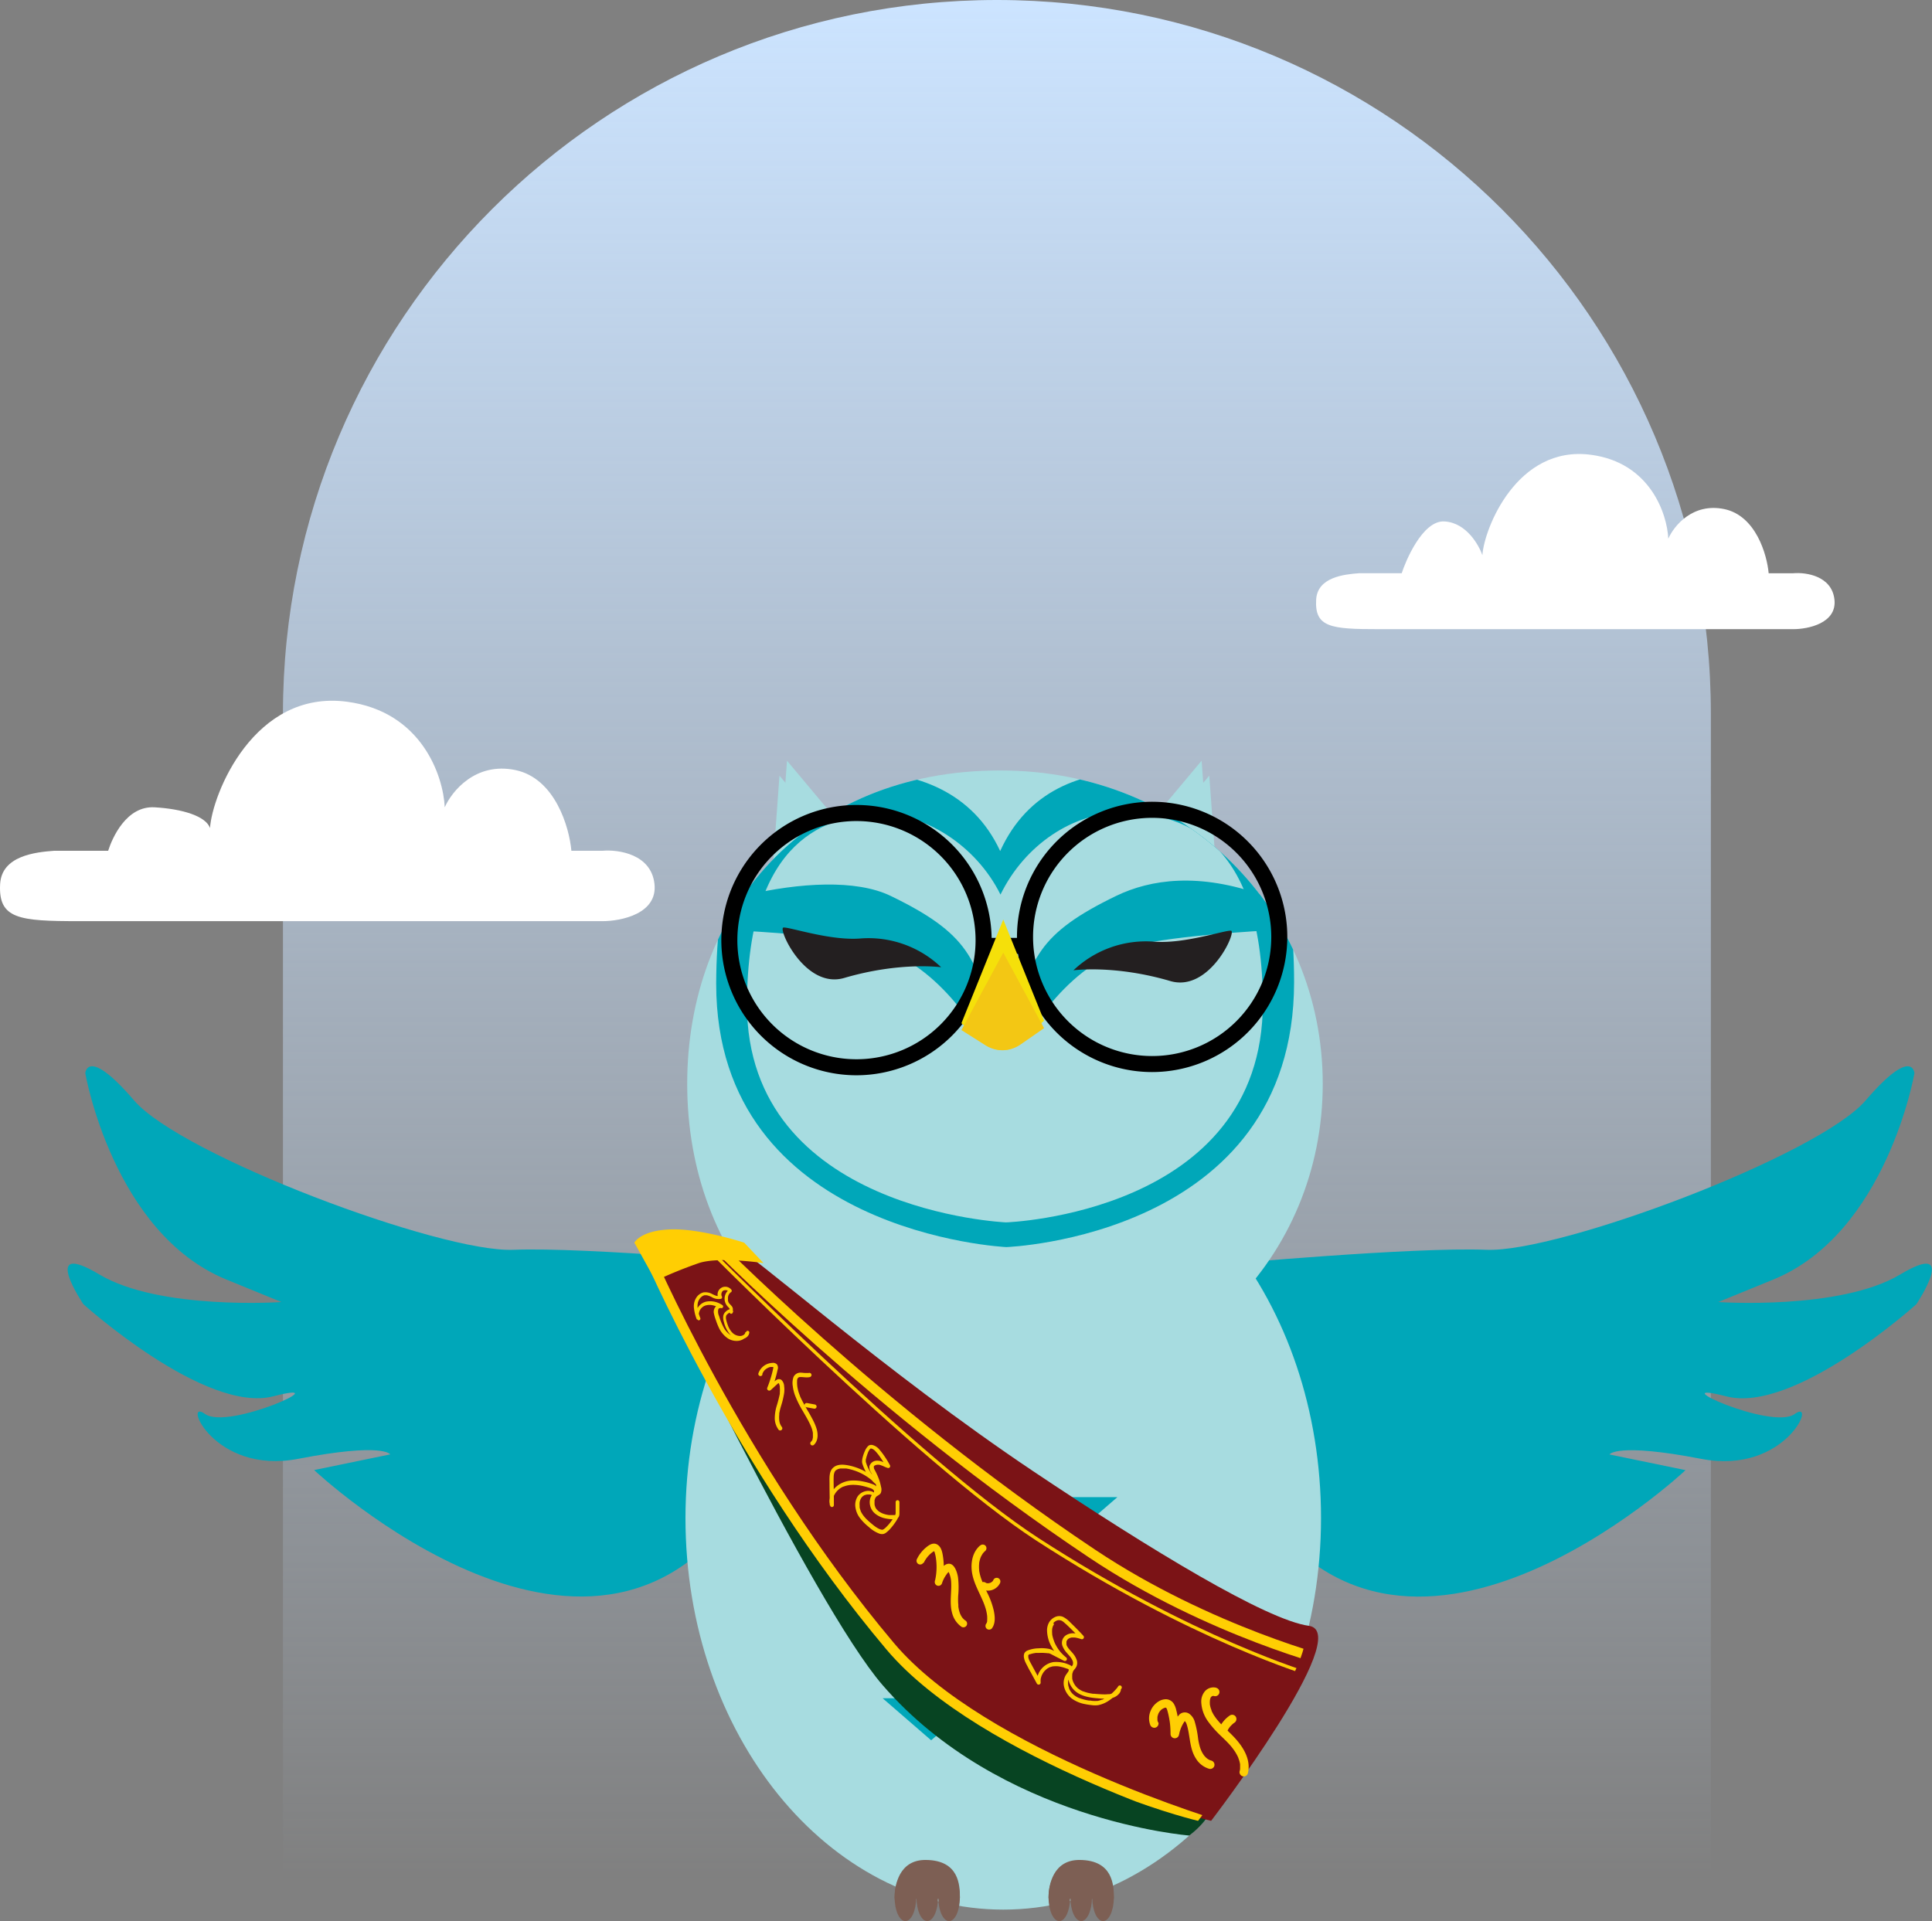 <svg xmlns="http://www.w3.org/2000/svg" id="Layer_1" data-name="Layer 1" viewBox="0 0 739.15 735.05"><rect x="0" y="0" width="739.15" height="735.05" fill="#808080" stroke="none"/><defs><clipPath id="clip-path" transform="translate(-5)"><path d="M511.06 414.71c0 66.24-52 119.93-123.43 119.93-74.78 0-119.72-53.69-119.72-119.93s44.93-119.92 119.72-119.92c71.47.01 123.43 53.7 123.43 119.92Z" class="cls-1"/></clipPath><clipPath id="clip-path-5" transform="translate(-5)"><path d="M250.86 477.12S314.72 612.5 365.6 648.53s102.75 48.16 102.75 48.16 55.27-72.15 37.39-74.62c-16.2-2.23-60.11-28.79-105.51-59.19-56.86-38.09-109.39-84.93-114-85.76-20.81-3.73-35.34 0-35.34 0Z" class="cls-1"/></clipPath><linearGradient id="linear-gradient" x1="386.4" x2="386.4" y1="722.11" y2="2.11" gradientTransform="matrix(1 0 0 -1 0 722.11)" gradientUnits="userSpaceOnUse"><stop offset="0" stop-color="#cce4ff"/><stop offset="1" stop-color="#cbe3ff" stop-opacity="0"/></linearGradient><style>.cls-1{fill:none}.cls-4{fill:#00a7b9}.cls-5{fill:#a7dce0}.cls-6{clip-path:url(#clip-path)}.cls-8{fill:#7d5f54}.cls-13{clip-path:url(#clip-path-5)}.cls-16{fill:#ffce03}</style></defs><path d="M659.55 273.15C659.55 122.29 537.25 0 386.4 0S113.25 122.29 113.25 273.15V720h546.3Z" style="fill-rule:evenodd;fill:url(#linear-gradient)" transform="translate(-5)"/><path d="M686.09 240.73h-158.6c-18.25 0-24.58-.63-23.95-11.33.5-8.56 10.7-9.65 16.36-10.07h16.37c1.26-4 7.8-20.32 16.36-19.82s13.25 9.33 14.51 12.9c.63-10.07 13.22-42.17 41.54-38.4 22.65 3 29.16 22.66 29.58 32.1 2.1-4.82 9.31-13.84 21.4-11.33s16.36 17.41 17 24.55h9.44c4.83-.42 14.73 1 15.73 10.07s-10.08 11.33-15.74 11.33ZM230.54 352.45H30.29c-23 0-31-.79-30.24-14.26.64-10.77 13.51-12.14 20.66-12.67h20.67c1.59-5 7-17.26 17.78-16.63s19.61 3.43 21.19 7.92c.8-12.67 16.69-53.06 52.45-48.31 28.61 3.8 36.82 28.51 37.35 40.39 2.65-6.07 11.76-17.42 27-14.26s20.66 21.91 21.45 30.89h11.92c6.09-.53 18.6 1.27 19.87 12.67s-12.7 14.26-19.85 14.26Z" style="fill:#fff"/><path d="M467.18 483.78s73.51-6.7 101.47-5.58 127.06-36.12 145.1-57.14 18.68-10.4 18.68-10.4-10.6 61.15-54 78.92-21.14 8.6-21.14 8.6S704 501.41 727 487.63s6.16 11.4 6.16 11.4-46.54 42-72.68 35.25 17.3 13.17 26.14 6.75-3.17 23.45-35.75 17.16-35.11-1.69-35.11-1.69l29.1 6s-109.5 103.13-166.53 8.28-11.17-87-11.17-87Zm-169.29 0s-73.51-6.7-101.48-5.58-127.06-36.12-145.1-57.14-18.68-10.4-18.68-10.4 10.61 61.15 54 78.92 21.13 8.6 21.13 8.6-46.68 3.23-69.76-10.55S31.89 499 31.89 499s46.54 42 72.68 35.25-17.3 13.2-26.14 6.75 3.17 23.45 35.74 17.16 35.12-1.69 35.12-1.69l-29.11 6s109.51 103.13 166.53 8.28 11.18-87 11.18-87Z" class="cls-4"/><path d="m462.94 335.37-3.22-44.32-28.54 34.07Z" class="cls-5"/><path d="m465.87 341.09-3.22-44.32-28.54 34.06Z" class="cls-5"/><path id="body" d="M510.4 580.87c0-82.73-53.27-149.79-120.41-149.79s-122.74 67.06-122.74 149.79 54.43 149.78 121.58 149.78S510.4 663.59 510.4 580.87Z" class="cls-5" transform="translate(-5)"/><path d="m297.88 335.37 3.21-44.32 28.54 34.07Z" class="cls-5"/><path d="m295 341.09 3.21-44.32 28.54 34.06Z" class="cls-5"/><path id="head" d="M511.06 414.71c0 66.24-52 119.93-123.43 119.93-74.78 0-119.72-53.69-119.72-119.93s44.93-119.92 119.72-119.92c71.47.01 123.43 53.7 123.43 119.92Z" class="cls-5" transform="translate(-5)"/><g class="cls-6"><path d="M385 477.16s-111-5.14-111-100.75c.24-78.67 35.7-79.15 56-81 20 0 42 7.18 52.65 30.22 10.62-23.38 31.43-30.44 51.57-30.44 23.89 0 60.88 1.91 60.88 80.62C495 473.25 385 477.16 385 477.16Z" class="cls-4"/></g><g class="cls-6"><path d="M384.91 467.71s-99.14-4.25-99.14-83.4c.22-65.14 31.88-71.64 50-73.15 17.83 0 37.49 12 47 31.12 9.48-19.36 28.06-31.3 46-31.3 21.33 0 54.37 7.68 54.37 72.84 0 80.65-98.29 83.89-98.29 83.89Z" class="cls-5"/></g><g class="cls-6"><path id="Eye_Shadow" d="M388 394.57c5.11-27.64 9.71-37.59 39-51.77 13.23-6.41 31.78-9 56.07-.29 6.79 2.43 7.86 13.2 7.86 13.2s-34.63 1.41-54.55 5.52c-27.54 5.68-43.69 36.22-43.69 36.22s-4.89-1.67-4.67-2.88Zm-8.23 0c-5.11-27.64-9.71-37.59-39-51.77-13.23-6.41-34.84-5.1-55.41-.29-7.11 1.66-6.22 13.38-6.22 13.38s32.34 1.24 52.26 5.34c27.54 5.68 43.69 36.22 43.69 36.22s4.89-1.67 4.66-2.88Z" class="cls-4" data-name="Eye Shadow"/></g><path d="M415.63 371.31a40.2 40.2 0 0 1 31-11c11.6.89 27.11-4.5 29.34-4.2s-8.24 23.66-23.23 19.26c-21.44-6.3-37.1-4.1-37.1-4.1Zm-50.56-1.22a40.22 40.22 0 0 0-31-11c-11.61.89-27.12-4.49-29.35-4.19S313 378.59 328 374.18c21.45-6.3 37.1-4.09 37.1-4.09Z" class="cls-6" style="fill:#231f20" transform="translate(-5)"/><path d="m337.68 572.83 18.56 16.07 18.56-16.07Zm52.69 0 18.57 16.07 18.56-16.07Zm-52.69 76.95 18.56 16.08 18.56-16.08Zm52.69 0 18.57 16.08 18.56-16.08Zm-74.13-38.47 18.56 16.07 18.57-16.07Zm96.38 0 18.56 16.07 18.56-16.07Zm-48.62 0 18.56 16.07 18.56-16.07Z" class="cls-4"/><path d="M367.24 726c0 4.55-5.67 0-12.49 0s-12.49 4.55-12.49 0 1.68-14.44 11.91-14.35c12.83.08 13.07 9.78 13.07 14.35Z" class="cls-8"/><ellipse cx="346.39" cy="725.97" class="cls-8" rx="4.13" ry="9.08"/><ellipse cx="354.75" cy="725.97" class="cls-8" rx="4.13" ry="9.08"/><ellipse cx="363.11" cy="725.97" class="cls-8" rx="4.13" ry="9.08"/><path d="M426.14 726c0 4.55-5.68 0-12.5 0s-12.49 4.55-12.49 0 1.68-14.44 11.91-14.35c12.79.08 13.08 9.78 13.08 14.35Z" class="cls-8"/><ellipse cx="405.28" cy="725.97" class="cls-8" rx="4.13" ry="9.08"/><ellipse cx="413.64" cy="725.97" class="cls-8" rx="4.13" ry="9.08"/><ellipse cx="422.01" cy="725.97" class="cls-8" rx="4.13" ry="9.08"/><path d="M327.68 411.42a51.71 51.71 0 1 1 51.71-51.7 51.76 51.76 0 0 1-51.71 51.7Zm0-97.27a45.57 45.57 0 1 0 45.56 45.57 45.62 45.62 0 0 0-45.56-45.57Zm113.12 96.04a51.71 51.71 0 1 1 51.7-51.7 51.76 51.76 0 0 1-51.7 51.7Zm0-97.27a45.57 45.57 0 1 0 45.57 45.57 45.62 45.62 0 0 0-45.57-45.57Z"/><path d="M376.32 358.85h15.84V365h-15.84Z"/><path d="m372.8 391.49 9.27 7.86a9.65 9.65 0 0 0 13.3-.37l9.07-8.45-15.61-38.71-16 39.67Z" style="fill:#f5e00a" transform="translate(-5)"/><path d="m372.8 394.11 9.27 5.87a12.14 12.14 0 0 0 13.3-.28l9.07-6.31-15.61-28.9-16 29.62Z" style="fill:#f3c714" transform="translate(-5)"/><path d="M252.18 479.87s63.53 133.72 90.49 164.89C387.58 696.68 460 702.31 460 702.31s12.45-9 10.87-19.39-218.69-203.05-218.69-203.05Z" style="fill:#074422" transform="translate(-5)"/><path id="SVGID" d="M250.86 477.12S314.72 612.5 365.6 648.53s102.75 48.16 102.75 48.16 55.27-72.15 37.39-74.62c-16.2-2.23-60.11-28.79-105.51-59.19-56.86-38.09-109.39-84.93-114-85.76-20.81-3.73-35.34 0-35.34 0Z" style="fill:#7b1316" transform="translate(-5)"/><path d="M276.19 473.66S339.8 539 422.88 594.48c44.83 29.95 93.22 42 93.22 42M252.18 478s34.82 82.39 93.4 151.9c35.47 42.1 127.94 69.3 127.94 69.3" class="cls-13" style="stroke-width:3.78px;stroke:#ffce03;stroke-miterlimit:10;fill:none" transform="translate(-5)"/><path d="M271.14 472.94s85.12 86.41 130.7 116c59.35 38.48 104.82 51.82 104.82 51.82" class="cls-13" style="stroke-width:1.26px;stroke:#ffce03;stroke-miterlimit:10;fill:none" transform="translate(-5)"/><path d="M242.7 475.46s2.31-4.68 13.87-5.07 28.13 5.07 28.13 5.07l7.4 7.81s-17-2.53-24.7 0a165.64 165.64 0 0 0-16.61 6.78l-8.09-14.59Zm37.79 26.46a1 1 0 0 0-1.27-1 3.56 3.56 0 0 0-1.52.89 2.86 2.86 0 0 0-1 1.77 5.54 5.54 0 0 0 .26 2.28 12.15 12.15 0 0 0 2 4.29 5.79 5.79 0 0 0 3.85 2.24c1.57.19 3.59-.65 3.84-2.39a.633.633 0 0 0-1.22-.34v.12s0-.08 0 0-.07.13-.1.19a2 2 0 0 1-.25.39c-.06.09.05-.06 0 0l-.06.07-.15.16a3.61 3.61 0 0 1-.35.33l-.1.08-.16.1-.43.25h-.16c.06 0 0 0 0 0h-.12a3.88 3.88 0 0 1-.45.14l-.43.1h-1.18a5.22 5.22 0 0 1-1.83-.67 8 8 0 0 1-2.79-3 22.61 22.61 0 0 1-1.76-4.36 4 4 0 0 1-.31-2.55.54.54 0 0 1 .07-.13l.06-.08a.1.1 0 0 0 0-.05l.18-.17.13-.08a.39.39 0 0 1 .11-.06c-.06 0 0 0 0 0h.12c.1-.05 0 0 0 0h.17c-.08 0 0 0 0 0 .18.05-.09-.06.07 0a.632.632 0 0 0 .64-1.09 8.16 8.16 0 0 0-6.28-1.3 5.16 5.16 0 0 0-3.72 3.81 4 4 0 0 0 .45 3 .61.61 0 0 0 .78.26.62.62 0 0 0 .37-.74 17 17 0 0 1-1.05-3.9 6.3 6.3 0 0 1 .06-1.84 4 4 0 0 1 .5-1.34 5.77 5.77 0 0 1 .39-.58 4.85 4.85 0 0 1 .56-.55 2.94 2.94 0 0 1 1.11-.58h.59a2.1 2.1 0 0 1 .69.1 7.61 7.61 0 0 1 1.38.54 5.12 5.12 0 0 0 3.62.74.64.64 0 0 0 .43-.79.35.35 0 0 0-.06-.14 1.72 1.72 0 0 1-.14-1.18 1.48 1.48 0 0 1 .28-.64s.12-.15 0-.07l.12-.14.14-.12c0-.05.06-.05 0 0l.08-.05.16-.09h.08l.36-.1h.55a1.66 1.66 0 0 1 1.15.67c0-.33.09-.66.13-1a4.36 4.36 0 0 0-.75 6.49l.39.42a3.81 3.81 0 0 1 .3.35 1.76 1.76 0 0 1 .14.23v.13a.29.29 0 0 0 0 .09c0-.11 0 0 0 0a1.21 1.21 0 0 1-.05.18.63.63 0 1 0 1.21.34 2 2 0 0 0-.56-2c-.2-.24-.42-.47-.64-.7l-.15-.17-.05-.06s.06.08 0 0a3.87 3.87 0 0 1-.21-.34l-.08-.16c-.05-.11 0 0 0 0v-.09a2.4 2.4 0 0 1-.12-.38v-.26a3.25 3.25 0 0 1 0-.44 2.48 2.48 0 0 1 0-.38v-.29a3.58 3.58 0 0 1 .16-.56v-.08c0-.1-.07.13 0 0s.13-.26.2-.39a2.14 2.14 0 0 1 .13-.19s.12-.16.05-.08a3.48 3.48 0 0 1 .47-.47c.08-.07-.07.05 0 0l.12-.08a.64.64 0 0 0 .13-1 2.94 2.94 0 0 0-4.84 3.31c.13-.3.25-.61.38-.92l-.19.05h-.09a2.41 2.41 0 0 1-.38 0h-.27l-.43-.11a6.67 6.67 0 0 1-.66-.25l-.75-.35a5.26 5.26 0 0 0-3.44-.66 4.65 4.65 0 0 0-2.7 2 6 6 0 0 0-.94 3.58 16.29 16.29 0 0 0 1.12 4.75l1.15-.49-.15-.26a.54.54 0 0 0-.05-.11c.05.1 0 0 0 0a3.56 3.56 0 0 1-.15-.56c0-.12 0 0 0 0v-.15a2.26 2.26 0 0 1 0-.52v-.21a4.39 4.39 0 0 1 .13-.52 1.55 1.55 0 0 1 .08-.23s.07-.17 0-.09 0-.1.05-.12a3.72 3.72 0 0 1 .27-.48c0-.08.1-.15.15-.23a.86.86 0 0 0 .07-.1c-.06.09 0-.05.06-.06a3.59 3.59 0 0 1 .38-.4l.23-.2s.09-.07 0 0l.14-.11a3.78 3.78 0 0 1 1-.49 5.37 5.37 0 0 1 2.61-.1 8.42 8.42 0 0 1 2.92 1.21l.63-1.08a1.94 1.94 0 0 0-2.29.43 2.87 2.87 0 0 0-.67 2.62 16.24 16.24 0 0 0 .8 2.69 23.46 23.46 0 0 0 1 2.56 10.26 10.26 0 0 0 3.15 4 6.16 6.16 0 0 0 4.52 1.18 4.81 4.81 0 0 0 3.77-3l-1.22-.33a1.31 1.31 0 0 1-.09.38v.09l-.1.16a2.11 2.11 0 0 1-.48.46 2.52 2.52 0 0 1-1.45.41 4.34 4.34 0 0 1-2.94-1.35 8.38 8.38 0 0 1-1.8-3.23 13.79 13.79 0 0 1-.52-1.85 3 3 0 0 1-.05-.79 1.6 1.6 0 0 1 .17-.69l.12-.18c-.09.14 0 0 .06-.06a3.7 3.7 0 0 1 .28-.28l.13-.11.09-.07c-.06 0 0 0 0 0l.33-.22.14-.08s.23-.1.07 0h.21c.07 0 .05 0 0 0h.1c0 .05-.23-.07-.27-.11l-.06-.08v-.13.09a.64.64 0 0 0 .63.64.64.64 0 0 0 .64-.63Zm11.15 23.84.06-.19s.07-.14 0 0a4.64 4.64 0 0 1 .49-.87s.15-.19 0-.05l.09-.1a2.62 2.62 0 0 1 .22-.25 5.23 5.23 0 0 1 .49-.45c.16-.15-.14.09 0 0l.11-.08.28-.18c.2-.12.41-.22.62-.33s-.18.07 0 0l.12-.05.32-.11.32-.08h1c.13 0-.18 0 0 0h.13s-.16-.11-.05 0v-.07.28c0-.17 0 0 0 0a1.42 1.42 0 0 0 0 .2l-.1.48c-.25 1.15-.55 2.3-.9 3.43s-.82 2.49-1.32 3.71a.81.81 0 0 0 .37.92.85.85 0 0 0 1-.12l1.92-1.76c.16-.14.32-.28.47-.43l.23-.2.08-.08c.06-.05-.07 0 0 0l.23-.14c.07 0 0 0 0 0h.13s-.13 0 0 0 .07 0 0 0 .07 0 0 0c.1.06 0 0 0 0a.41.41 0 0 1 .05.09c0 .05.1.23.05.08q.11.29.18.57a5.78 5.78 0 0 1 .12.57s0 .28 0 .16v.33a10.12 10.12 0 0 1 0 1.74.69.69 0 0 0 0 .13v.37a47.69 47.69 0 0 1-1.22 4.7 16.81 16.81 0 0 0-.71 4.28 7.37 7.37 0 0 0 1.32 4.58.82.82 0 1 0 1.41-.82 6 6 0 0 1-.56-.91l-.06-.12s-.06-.12 0 0a1.37 1.37 0 0 0-.07-.16c-.06-.18-.12-.36-.17-.53s-.08-.32-.11-.48 0-.19-.05-.28 0-.13 0 0v-.1a9.85 9.85 0 0 1 0-2.17 1.15 1.15 0 0 1 0-.26c0-.1 0 0 0 0v-.15c0-.19.07-.39.1-.58.14-.73.33-1.45.54-2.16a33.1 33.1 0 0 0 1.23-5.09 9.65 9.65 0 0 0 0-2.63 3.58 3.58 0 0 0-1-2.38 1.58 1.58 0 0 0-1.57-.22 4.74 4.74 0 0 0-1.32.94l-2.29 2.1 1.37.79a43.94 43.94 0 0 0 2.3-7.53 2.22 2.22 0 0 0-.26-2.08 2.13 2.13 0 0 0-1.8-.54 5.83 5.83 0 0 0-3 1 6 6 0 0 0-2.28 3 .81.81 0 0 0 1.56.44Zm17.73-.44h-.19s-.25 0 0 0h-1.2c-.52 0-1-.11-1.54-.11a2.9 2.9 0 0 0-2.85 1.64 6.89 6.89 0 0 0-.28 3.52 15.49 15.49 0 0 0 .79 3.36 36.81 36.81 0 0 0 3 6.09c.58 1 1.16 2 1.72 3 .28.51.54 1 .8 1.53.12.25.23.49.35.73l.15.33.08.2.06.13c0-.08 0-.08 0 0a11.08 11.08 0 0 1 .57 1.68c.07.29.12.58.17.87s0-.12 0 0v.23a3.83 3.83 0 0 1 0 .47 8.06 8.06 0 0 1 0 .85c0-.18 0-.06 0 0v.25a3.31 3.31 0 0 1-.12.42v.24c0 .04 0-.11 0 0a3.72 3.72 0 0 1-.21.39l-.06.1s-.2.25-.06.09a3.26 3.26 0 0 1-.31.33.83.83 0 0 0 0 1.16.84.84 0 0 0 1.16 0c1.67-1.6 1.62-4.13 1-6.19a19.59 19.59 0 0 0-1.3-3.14c-.51-1-1.07-2-1.63-3a64.09 64.09 0 0 1-3.24-5.92l-.14-.33c.08.18 0 0 0-.06a1.67 1.67 0 0 0-.08-.2l-.3-.79a13.92 13.92 0 0 1-.45-1.56c-.06-.25-.12-.5-.16-.76l-.06-.34v-.06a10.4 10.4 0 0 1-.09-1.93v-.5l.06-.24c0-.05 0-.11.05-.17s0-.09 0 0l.06-.13.11-.17c.08-.16-.08 0 0-.06a.93.93 0 0 0 .14-.14c.07-.06.07 0 0 0l.1-.06a1.29 1.29 0 0 1 .16-.09c.14-.08-.15 0 0 0a1.18 1.18 0 0 1 .4-.1c-.1 0-.12 0 0 0h.25c1.21 0 2.4.31 3.6 0a.83.83 0 0 0 .57-1 .85.85 0 0 0-1-.58Z" class="cls-16"/><path d="m308.38 538.41 3 .56a.92.92 0 0 0 .63-.08.88.88 0 0 0 .38-.49.83.83 0 0 0-.57-1l-3-.56a.82.82 0 0 0-1 .57.82.82 0 0 0 .56 1ZM342.65 579c0 .15.05-.23 0 0v.13c0 .12-.07.23-.11.35v.09c-.05.13.08-.16 0 0l-.08.17c-.07.15-.15.3-.23.45A15.34 15.34 0 0 1 341 582c-.11.16-.23.31-.35.47l-.09.13c.11-.15 0 0 0 0l-.2.25c-.25.31-.51.62-.79.91s-.51.53-.78.78l-.36.31c-.06 0-.11.13 0 0a.31.31 0 0 1-.09.07l-.18.13-.33.19h-.08c-.11.06.18-.06.06 0l-.16.06h-.07c-.09 0-.08-.05.1 0h-.12.05-.23a3.69 3.69 0 0 1-.45-.11 4.17 4.17 0 0 1-.69-.26 8 8 0 0 1-.81-.45 12.61 12.61 0 0 1-1.38-1c-1.85-1.5-3.73-3.09-4.73-5.24l-.09-.2c.06.12 0-.1 0-.1a2.42 2.42 0 0 1-.12-.35 6.28 6.28 0 0 1-.23-.85 1.7 1.7 0 0 1 0-.22v-.46a5.67 5.67 0 0 1 0-1.09v-.05c0-.13 0-.26.07-.39a4.84 4.84 0 0 1 .25-.82c-.05.13.05-.08.05-.09l.08-.16.2-.34.11-.16c.1-.15-.07.06 0 0l.26-.28.22-.2s.18-.15 0 0l.15-.11a6.27 6.27 0 0 1 .62-.36h.16l.35-.11a1.37 1.37 0 0 1 .29-.07h.27a4.7 4.7 0 0 1 .65 0h.17c-.16 0-.06 0 0 0l.39.09.27.09c-.17-.06 0 0 0 0l.16.08.24.15c.16.1-.11-.1 0 0l.18.16c.61.52 1.43-.08 1.77-.63a2.3 2.3 0 0 0 .31-1.45 3.26 3.26 0 0 0-2.32-2.47 21 21 0 0 0-3.57-1 17.12 17.12 0 0 0-3.91-.38 9.76 9.76 0 0 0-6.52 2.5 7.44 7.44 0 0 0-2.46 5.55 6 6 0 0 0 .29 1.57.71.71 0 0 0 .79.52.73.73 0 0 0 .63-.71q0-3.66-.08-7.32c0-1.13-.06-2.27 0-3.4 0-.27 0-.54.06-.8v-.12a2.59 2.59 0 0 1 .09-.4c0-.1.06-.21.09-.31l.06-.17c.05-.12-.08.14 0-.06l.15-.29a1.3 1.3 0 0 0 .1-.15c.13-.18-.07.08.06-.07l.22-.24.09-.08s.16-.13.08-.07.08 0 .07 0l.11-.07.3-.16.14-.07c-.13 0 0 0 0 0l.31-.1a3.38 3.38 0 0 1 .63-.14c.21 0-.09 0 0 0h1.95s.18 0 0 0h.33a19.88 19.88 0 0 1 2.93.72c.47.15.94.32 1.4.51.22.09.31.12.56.24l.73.34a20 20 0 0 1 5.35 3.83l1-1a15.52 15.52 0 0 1-3.54-4.66c-.22-.45-.39-.82-.54-1.22s-.3-.86-.44-1.29v.09-.77c0-.1 0 .19 0 0s0-.29.07-.44a14 14 0 0 1 .57-1.91c0-.09.07-.17.1-.25a1 1 0 0 0 0-.1c.07-.16-.05.11 0 0s.15-.33.22-.49a6.61 6.61 0 0 1 .44-.77l.12-.17c.11-.16-.1.11 0 0a1.42 1.42 0 0 1 .24-.25.1.1 0 0 1 .05 0c.09-.09-.16.09-.05 0l.1-.06h.07c.02 0-.18.05-.1 0h-.09.29a2.85 2.85 0 0 1 .5.14s-.11 0 0 0l.19.1a4 4 0 0 1 1 .83 19.71 19.71 0 0 1 2.12 2.75 36.16 36.16 0 0 1 1.94 3.22l.82-1.06a23.25 23.25 0 0 1-2.18-.89 5 5 0 0 0-2.11-.44 3 3 0 0 0-2.94 2.16 3.89 3.89 0 0 0 .71 2.5 19.23 19.23 0 0 1 1 2.11 19.61 19.61 0 0 1 .75 2.28c.1.39.19.79.27 1.19 0 .19.07.38.1.58v.1c0 .03 0-.09 0 0v.3a2.26 2.26 0 0 1 0 .26v.09c0 .04 0 0 0 0a.26.26 0 0 1-.05.09c-.05.1.06-.06 0 0l-.1.1h-.06l-.2.13c-.15.09-.3.17-.44.27a3.94 3.94 0 0 0-1.27 1.36 5.22 5.22 0 0 0-.44 3.58 5.57 5.57 0 0 0 1.93 3.16 8.82 8.82 0 0 0 4.09 1.86 14.84 14.84 0 0 0 2.21.28 3.67 3.67 0 0 0 2.15-.29c.84-.52.86-1.46.85-2.34v-3.93a.73.73 0 0 0-.72-.72.74.74 0 0 0-.73.72v4.69s0 .11 0 0a1.66 1.66 0 0 1-.06.21c0-.13-.07.13 0 .07s.09-.06 0 0h-.08c-.16.1.06 0 0 0h-.19c-.08 0 0 0 0 0h-.14a3.84 3.84 0 0 1-.48 0h-1.57a10.65 10.65 0 0 1-2.15-.5l-.43-.16c.11 0-.1 0-.12-.06l-.23-.1c-.28-.15-.56-.31-.82-.48a4.1 4.1 0 0 1-.65-.53c-.1-.1-.21-.21-.3-.32l-.14-.15s-.07-.09 0 0a4.35 4.35 0 0 1-.48-.84c-.06-.12 0 0 0 0v-.08c-.05-.13-.1-.26-.14-.39l-.09-.37v-.27a5.16 5.16 0 0 1 0-.79v-.37c0 .13 0 0 0 0v-.23c0-.08.06-.23.1-.35l.06-.16a.41.41 0 0 1 0-.08c0 .09 0 .07 0 0a2 2 0 0 1 .17-.32.67.67 0 0 1 .09-.14s.16-.21 0-.08c.07-.09.15-.17.22-.25l.14-.14c.05 0 .17-.13.06 0 .55-.42 1.23-.65 1.56-1.31a3.57 3.57 0 0 0 .08-2.33c-.15-.74-.33-1.48-.55-2.2a25 25 0 0 0-1.86-4.24 2.42 2.42 0 0 1-.34-.87v-.3c0-.04 0 .15 0 0v-.16s0-.11 0 0v-.06l.09-.14c.06-.11-.07.07 0 0l.13-.13c.05 0 .17-.12.05 0l.32-.19h.07l.19-.07.38-.09s.14 0 0 0h.3a2.42 2.42 0 0 1 .38 0h-.05.16l.27.06a13.34 13.34 0 0 1 1.93.76 9.49 9.49 0 0 0 1.12.42.73.73 0 0 0 .82-1.06 35.36 35.36 0 0 0-1.85-3.08 28.38 28.38 0 0 0-2.14-2.86 5.14 5.14 0 0 0-2.59-1.76 2.05 2.05 0 0 0-1.32.06 1.92 1.92 0 0 0-.62.48 6 6 0 0 0-1.06 1.7 14.31 14.31 0 0 0-.79 2.19 7.61 7.61 0 0 0-.3 1.9 2.88 2.88 0 0 0 .17.92 17.18 17.18 0 0 0 4.78 7.46.76.76 0 0 0 1 0 .74.74 0 0 0 0-1 21.81 21.81 0 0 0-11.09-5.93c-1.83-.36-4.05-.56-5.63.63-1.93 1.45-1.7 4-1.68 6.14 0 2.84.07 5.68.1 8.52l1.42-.19a4.61 4.61 0 0 1-.15-.53 2.21 2.21 0 0 1-.05-.25s0-.16 0-.06v-.1a5.46 5.46 0 0 1 0-1.07c0-.2 0 .1 0 0v-.38c0-.08.09-.37.15-.55l.18-.48c0-.11-.05.09 0 0a.61.61 0 0 0 .05-.12 8.54 8.54 0 0 1 .74-1.23l.08-.1c.07-.09-.07.07 0 0l.16-.2a9.17 9.17 0 0 1 .82-.83l.2-.17.11-.08a7.76 7.76 0 0 1 1.45-.85s.12-.06 0 0h.12l.37-.14a10.32 10.32 0 0 1 1.35-.36 9.82 9.82 0 0 1 1.27-.15 10.9 10.9 0 0 1 1.4 0 15.61 15.61 0 0 1 2.71.36c.91.2 1.82.45 2.72.74.21.07.42.14.63.23s-.15-.07.05 0l.16.07.28.15.28.19.15.14.1.1c.08.1 0 0 0 0l.13.22c-.07-.13 0-.07 0 0a.75.75 0 0 1 .05.16s0 .07 0 .11c0-.17 0 0 0 0v.25c0 .08 0-.17 0 0a.93.93 0 0 1 0 .13v.1c0 .08.07-.12 0 0s0 .06 0 .09.1-.08 0 0l-.07.07c-.09.11.11 0 0 0l-.09.05c.09-.05.06 0 0 0l.7.19c-2-1.89-5.29-1.09-6.76 1a6 6 0 0 0-.9 4.21 8.85 8.85 0 0 0 1.77 4.18 19.93 19.93 0 0 0 3.3 3.32 12.48 12.48 0 0 0 4 2.55 3.07 3.07 0 0 0 1.64.17 3 3 0 0 0 1-.49 11 11 0 0 0 2-1.94 22.61 22.61 0 0 0 1.9-2.56 9.26 9.26 0 0 0 1.1-2.23 3.09 3.09 0 0 0 .09-.53.72.72 0 0 0-.72-.72.78.78 0 0 0-.73.75Zm10.75 19a10.64 10.64 0 0 1 2.07-3 11.12 11.12 0 0 1 1.25-1.09c.15-.11.29-.21.45-.31l.2-.11s-.13 0 0 0 .2 0 0 0-.21-.09-.05 0c-.2-.1-.06 0 .05.07s-.05-.13.06.08a3.37 3.37 0 0 0 .19.32s.09.21 0 .06 0 .1 0 .12a11.69 11.69 0 0 1 .43 1.93 23.3 23.3 0 0 1 .25 4.22 22.73 22.73 0 0 1-.65 4.79 1.42 1.42 0 0 0 2.73.75 11.27 11.27 0 0 1 1.21-2.63c.14-.22.28-.44.43-.65l.22-.31c.07-.1-.2.24.11-.15.15-.18.3-.36.46-.53l.24-.26c.11-.1.14-.12.07-.07l.08-.05a.64.64 0 0 1-.52-.09c.14.09.12.11 0 0a2.39 2.39 0 0 1 .21.34 5.24 5.24 0 0 1 .52 1.24 9.91 9.91 0 0 1 .49 2.84c.21 4-.73 7.91.4 11.8a9.11 9.11 0 0 0 3.57 5.14 1.414 1.414 0 1 0 1.43-2.44l-.32-.22c.21.16 0 0-.06-.06s-.33-.31-.49-.48l-.17-.19s-.26-.35-.09-.1c-.14-.21-.28-.41-.4-.63a5.86 5.86 0 0 1-.3-.55c0-.07-.07-.15-.11-.23-.17-.37.09.26-.05-.13a13.32 13.32 0 0 1-.42-1.36c-.11-.43-.18-.87-.25-1.3v-.42c0-.27 0-.54-.05-.81a26.94 26.94 0 0 1 0-3 33.13 33.13 0 0 0-.07-7c-.31-2-1.52-6.07-4.34-5.06-1.28.46-2.21 1.88-2.91 3a14.75 14.75 0 0 0-1.66 3.58c.91.24 1.81.5 2.72.75a26.56 26.56 0 0 0 .37-10.69c-.25-1.49-.65-3.2-2-4.07-1.69-1.08-3.37.15-4.65 1.25a13.28 13.28 0 0 0-3.22 4.19 1.44 1.44 0 0 0 .5 1.93 1.42 1.42 0 0 0 1.94-.5Zm21.53-6.63c-3.13 2.72-3.72 7.26-2.91 11.12.92 4.4 3.53 8.22 4.89 12.4a16.05 16.05 0 0 1 .76 3.44 15.27 15.27 0 0 1 0 1.79c0 .44.07-.22 0 .2 0 .14-.06.28-.1.42a1.22 1.22 0 0 1-.09.27c.13-.29-.24.35-.05.11a1.46 1.46 0 0 0 0 2 1.44 1.44 0 0 0 2 0c1.49-1.94 1.24-4.57.78-6.84a30 30 0 0 0-2.38-6.61 54 54 0 0 1-2.51-5.84c-.17-.53-.33-1.06-.46-1.61-.06-.27-.12-.54-.17-.81a2 2 0 0 1-.06-.34s-.07-.46 0-.19a12.83 12.83 0 0 1 0-2.77v-.1c0-.26.05-.32.08-.48a10.37 10.37 0 0 1 .4-1.45c0-.09.07-.17.1-.26.12-.3-.06.1.07-.16a11.52 11.52 0 0 1 .74-1.28c.24-.35-.17.18.11-.14l.27-.3a7.94 7.94 0 0 1 .59-.57 1.43 1.43 0 0 0 0-2 1.46 1.46 0 0 0-2 0Z" class="cls-16"/><path d="M375.5 608a5.18 5.18 0 0 0 7.05-2.18 1.53 1.53 0 0 0 .14-1.09 1.44 1.44 0 0 0-.65-.84 1.42 1.42 0 0 0-1.93.5 2 2 0 0 1-.17.32c0 .06-.12.27-.19.3s.24-.29.06-.09l-.11.12a2.77 2.77 0 0 1-.25.24c-.05 0-.21.17 0 0a2.2 2.2 0 0 1-.3.19c-.06 0-.25.17-.32.16s.37-.14.13-.06l-.18.07a5.23 5.23 0 0 1-.66.15c.5-.1.1 0 0 0a2 2 0 0 1-.35 0h-.16c-.17 0 .38.06.15 0l-.38-.08-.3-.11c.39.12.22.1.1 0l-.17-.09a1.456 1.456 0 1 0-1.51 2.49Zm52.26 37.3-.17.23s-.09.12 0 .05l-.42.5a17.61 17.61 0 0 1-2.68 2.57l-.13.1-.23.17-.54.38c-.35.23-.71.44-1.08.64-.17.09-.35.19-.53.27l-.25.12h-.2a9.77 9.77 0 0 1-1.08.36l-.54.12h-.42a8.41 8.41 0 0 1-1.12 0c-.44 0-.87-.09-1.31-.15h-.5l-.68-.12a17.22 17.22 0 0 1-2.53-.69l-.32-.13h-.15c-.22-.09-.44-.2-.65-.31a8.07 8.07 0 0 1-1.08-.67s-.25-.18-.15-.1l-.25-.21c-.15-.12-.29-.26-.43-.39s-.25-.27-.37-.41l-.08-.1a2.48 2.48 0 0 1-.19-.26 7.82 7.82 0 0 1-.57-1 2.56 2.56 0 0 0-.11-.24c-.08-.19 0 .1 0 0a.61.61 0 0 0 0-.12c-.07-.19-.13-.37-.18-.56s-.09-.35-.13-.53 0-.17-.05-.25a1.11 1.11 0 0 0 0-.19 6.24 6.24 0 0 1 0-1.06c0-.15 0 0 0 0v-.15a4.08 4.08 0 0 1 .21-.78l.05-.15.1-.21a4.94 4.94 0 0 1 .3-.49 5.69 5.69 0 0 0 1.25-2.25 2 2 0 0 0-.3-1.45 2.75 2.75 0 0 0-1.27-.9 11.94 11.94 0 0 0-5.91-1 7.58 7.58 0 0 0-6.37 6.73 6 6 0 0 0 0 1.12l1.46-.4-3.74-6.9-.43-.8c-.15-.3-.25-.52-.35-.77a4.55 4.55 0 0 1-.23-.8.45.45 0 0 1 0-.16v-.11a4 4 0 0 1 0-.49v-.11c0-.11.07 0 0 .06s0-.08.06-.1c.09-.17-.12.12 0 0l.09-.09h.07c.06-.08-.09.06-.1.07a1.81 1.81 0 0 0 .29-.19l.16-.08s.23-.1.08 0h.12l.22-.08c.29-.09.58-.16.88-.23s.65-.1 1-.17h.9c.72 0 1.44-.07 2.17 0l1 .06a2 2 0 0 0 .42.05c-.15 0-.16 0 0 0h.3a4.48 4.48 0 0 1 .74.2c.2.06-.15-.08 0 0l.31.16 1 .52 3.91 2a.8.8 0 0 0 1-.2.79.79 0 0 0-.06-1 15.92 15.92 0 0 1-2.52-2.47l-.11-.15s-.09-.11 0 0l-.24-.32a16.584 16.584 0 0 1-1.45-2.43 2.92 2.92 0 0 1-.14-.31.87.87 0 0 1-.07-.17s-.08-.18 0 0c-.09-.22-.18-.44-.25-.66a14.35 14.35 0 0 1-.44-1.41 9 9 0 0 1-.21-1v-.35a7.72 7.72 0 0 1 0-1.52s0-.15 0 0a.9.9 0 0 1 0-.16 2.57 2.57 0 0 1 .08-.38 4.69 4.69 0 0 1 .24-.75s.05-.09.07-.14.2-.34.31-.5.12-.15 0 0L403 621a5.66 5.66 0 0 1 .43-.42l.1-.08c-.13.1 0 0 0 0l.3-.2.26-.14.14-.07a4.27 4.27 0 0 1 .61-.18h.13c-.18 0 0 0 0 0a1.31 1.31 0 0 1 .28 0s.37 0 .17 0l.31.07.3.09h.06l.13.08.33.2.22.15c.4.33.78.69 1.16 1q2.77 2.6 5.34 5.4l.76-1.3c-1.88-.59-3.88-1.09-5.73-.18a3.47 3.47 0 0 0-1.77 4.47 8.29 8.29 0 0 0 1.51 2.41c.28.34.58.65.88 1l.39.46.1.12.06.07c0-.07.05.06.06.07l.11.16a7.73 7.73 0 0 1 .66 1.11c.06.14 0 .05 0 0a.69.69 0 0 1 .05.13c0 .1.08.21.11.31l.06.28v.13c0 .1 0-.12 0 0v.4c0 .1 0 .2-.07.3s0 .08 0 .13.05-.09 0 0-.09.17-.14.26l-.09.13c-.15.19-.31.37-.47.55-2 2.55-1.14 6.1.85 8.38 2.33 2.67 6.16 3.28 9.51 3.52a20.48 20.48 0 0 0 4.63 0 5.17 5.17 0 0 0 3.59-2 3.58 3.58 0 0 0 .46-1 .8.8 0 0 0-.55-1 .81.81 0 0 0-1 .55 1.8 1.8 0 0 1-.08.21s-.06.12 0 0c0 0 0 .07-.05.1a2.77 2.77 0 0 1-.22.37l-.06.08-.15.15-.15.15s-.05 0-.06.05.12-.09 0 0a5.7 5.7 0 0 1-.76.43c.18-.09 0 0-.08 0l-.21.08-.48.14-.44.1h-.36c-.33 0-.65.06-1 .07a20.63 20.63 0 0 1-2.08-.05q-1.26-.06-2.49-.18h-.47c-.13 0 .11 0 0 0l-.61-.1c-.42-.07-.84-.15-1.25-.25s-.79-.21-1.18-.34l-.53-.2h-.14c-.12 0 .09 0 0 0l-.31-.14a8.43 8.43 0 0 1-1.06-.59l-.47-.32c.08.06 0 0 0 0l-.22-.18a6.81 6.81 0 0 1-.7-.72 1.56 1.56 0 0 1-.16-.2c.09.12 0 0-.06-.07l-.3-.44a8.54 8.54 0 0 1-.48-.89l-.05-.12s.06.15 0 0l-.09-.24a5.16 5.16 0 0 1-.27-.95 1.55 1.55 0 0 1 0-.21v-.12c0-.04 0 .15 0 0a7.69 7.69 0 0 1 0-1v-.23c0-.08 0 0 0 0v-.11a3.41 3.41 0 0 1 .1-.46l.15-.45c-.06.17 0 0 0-.08a2.12 2.12 0 0 1 .11-.21 2.57 2.57 0 0 1 .26-.41.86.86 0 0 1 .07-.1s-.09.11 0 0l.23-.28a4 4 0 0 0 .78-1.24 3.53 3.53 0 0 0-.05-2.44 7.9 7.9 0 0 0-1.35-2.29c-.52-.65-1.13-1.22-1.65-1.88l-.09-.12a2.48 2.48 0 0 1-.19-.26c-.12-.17-.23-.36-.34-.55l-.12-.24-.06-.13c-.05-.12 0 .1 0 0a3.89 3.89 0 0 1-.07-.5v-.14s0-.13 0 0v-.22a2.44 2.44 0 0 1 0-.27c0-.09 0 0 0 0v-.21c0-.07.06-.19.09-.29l.06-.12a1.64 1.64 0 0 1 .14-.22s.09-.14 0-.06.06-.07.06-.07a3.89 3.89 0 0 1 .36-.34c.08-.07-.1.07 0 0l.1-.08c.09 0 .17-.11.26-.15l.24-.12c-.14.07.05 0 .09 0a3.8 3.8 0 0 1 .55-.16h.41a4.21 4.21 0 0 1 .71 0 3.54 3.54 0 0 1 .58.07q.35.06.69.15c.46.12.92.26 1.37.4a.77.77 0 0 0 .88-.36.8.8 0 0 0-.12-.94c-1.61-1.76-3.29-3.46-5-5.1a9.93 9.93 0 0 0-2.81-2.15 3.74 3.74 0 0 0-2.81 0 5.1 5.1 0 0 0-2.34 1.89 6.1 6.1 0 0 0-.93 3.16 13 13 0 0 0 1.65 6.24 16.27 16.27 0 0 0 4.37 5.28l.95-1.23-3.72-1.96a10.15 10.15 0 0 0-2.32-1.07 14.56 14.56 0 0 0-4.17-.25 11.88 11.88 0 0 0-4.28.86 2.3 2.3 0 0 0-1.2 1.12 3.12 3.12 0 0 0-.09 1.66 6.72 6.72 0 0 0 .62 1.85c.31.66.68 1.3 1 1.95s.73 1.35 1.1 2l2.2 4.06a.79.79 0 0 0 .88.36.77.77 0 0 0 .57-.75 6.3 6.3 0 0 1 0-1.15v-.12c0-.06 0-.19.05-.29s.09-.38.15-.57.11-.33.17-.5a.61.61 0 0 1 .05-.12c-.06.14 0 0 0 0s.09-.2.14-.3a7.09 7.09 0 0 1 .58-.95 1 1 0 0 1 .08-.11c-.09.13 0 0 0 0l.17-.2a5.6 5.6 0 0 1 .41-.43 4.72 4.72 0 0 1 .41-.37l.1-.09s-.12.09 0 0l.27-.19a6.14 6.14 0 0 1 1-.54c.13-.06 0 0 0 0h.12l.28-.1a4.78 4.78 0 0 1 .83-.2h.21a7.74 7.74 0 0 1 2.15.07 17.75 17.75 0 0 1 2.87.82l.13.05s.16.06.07 0 0 0 .07 0l.15.08c.05 0 .22.17.12.07l.09.09h.05c-.05-.07-.06-.06 0 0s.08.17 0 0a.56.56 0 0 1 0 .12c0 .06 0 .13 0 0a.49.49 0 0 0 0 .12c0 .14 0 0 0 0v.12a.56.56 0 0 1 0 .12s-.09.21 0 .07c-.38.71-.95 1.3-1.31 2a6.12 6.12 0 0 0-.29 4.64 8.11 8.11 0 0 0 2.83 4A12.42 12.42 0 0 0 415 652c.9.19 1.8.32 2.71.42a8.89 8.89 0 0 0 2.47 0 11.25 11.25 0 0 0 4.44-2 18.94 18.94 0 0 0 3.71-3.38c.26-.32.51-.64.75-1a.79.79 0 0 0-.28-1.07.76.76 0 0 0-1 .26Zm15.3 13.7a6.09 6.09 0 0 1-.25-.83v-.18c-.06-.22 0 .3 0 .07v-.97a3.91 3.91 0 0 1 .2-.9c0-.14.1-.27.15-.41s.09-.23 0 0v-.08a6.93 6.93 0 0 1 .43-.75c.08-.12.28-.34.07-.11l.28-.33.31-.3c.1-.09.43-.33.14-.13a5.92 5.92 0 0 1 .68-.42l.22-.1c.15-.08 0 0-.06 0a6.48 6.48 0 0 1 .63-.17h.25c-.24-.16-.06 0 0 0s-.2-.19-.07-.06l.18.18c.12.12 0 0-.06-.07s.1.15.14.22.21.45.15.29.08.25.1.32c.12.38.22.77.32 1.16q.3 1.21.51 2.46a23.29 23.29 0 0 1 .33 2.58c.08 1 .12 2 .12 3a1.63 1.63 0 0 0 3.2.43c.1-.51.22-1 .37-1.51.07-.23.15-.47.23-.7s.08-.21.11-.31l.17-.42.11-.25.14-.3c.12-.25.25-.49.38-.73.25-.44.52-.86.8-1.29.14-.21-.25.26.05 0l.12-.06a.34.34 0 0 1-.25.08h-.19c.11 0 .21.11 0 0 0 0 .36.19.15.07s.12.11.13.13.32.36.11.08a4.8 4.8 0 0 1 .3.48s.22.47.07.11c0 .09.07.19.1.28a15 15 0 0 1 .47 1.62c.94 3.94.85 8.14 3.13 11.66a8.89 8.89 0 0 0 5.06 3.93 1.64 1.64 0 0 0 2-1.13 1.66 1.66 0 0 0-1.14-2l-.63-.2c-.4-.15.28.16-.09-.05l-.23-.12a6.16 6.16 0 0 1-.55-.33l-.21-.15c.33.24-.12-.1-.17-.15a9.49 9.49 0 0 1-.82-.86c-.3-.32.18.27-.08-.08l-.15-.22c-.15-.23-.3-.45-.44-.68-.23-.4-.42-.8-.61-1.22 0-.06-.11-.28 0 0l-.15-.39c-.08-.21-.15-.42-.22-.64a24 24 0 0 1-.72-3.26 38 38 0 0 0-1.32-6.62 5.57 5.57 0 0 0-2.15-3 3 3 0 0 0-3.67.34 10.13 10.13 0 0 0-2 3.25 17.64 17.64 0 0 0-1.26 3.82l3.2.43a38.22 38.22 0 0 0-.53-6.22c-.17-1-.38-2-.64-3a7.69 7.69 0 0 0-.95-2.42 3.66 3.66 0 0 0-2.88-1.71 5.35 5.35 0 0 0-2.86.8 7.61 7.61 0 0 0-3.16 3.76 7.2 7.2 0 0 0-.13 5.17 1.67 1.67 0 0 0 2 1.14 1.64 1.64 0 0 0 1.15-2Zm22.26-13.24a4.38 4.38 0 0 0-4.21 1.2 6.06 6.06 0 0 0-1.53 4.33 13.59 13.59 0 0 0 2.56 7.3 39.64 39.64 0 0 0 5.18 5.81c.93.91 1.88 1.8 2.76 2.76.47.5.91 1 1.35 1.56 0 .07.1.13.14.19s-.12-.16 0 0l.29.39c.22.29.43.6.63.91a16.45 16.45 0 0 1 1.11 2 1.76 1.76 0 0 1 .09.2s.14.31.08.16 0 .07 0 .08.07.19.11.28c.13.35.24.71.34 1.07s.14.67.22 1 0-.25 0 0v1.81c0 .31 0 .09 0 0a2.68 2.68 0 0 1-.05.3c0 .2-.08.4-.13.6a1.63 1.63 0 0 0 3.14.86c1.39-5.54-2.08-10.67-5.78-14.45-1.7-1.75-3.54-3.37-5.16-5.2-.19-.22-.38-.43-.56-.66l-.28-.33s-.32-.41-.1-.12c-.35-.45-.67-.91-1-1.39s-.57-1-.82-1.46c-.06-.12-.11-.25-.18-.37-.19-.41.11.31 0-.12s-.23-.6-.32-.92-.17-.62-.24-.94c0-.14-.05-.27-.08-.41s0-.19 0 0v-.29a7.93 7.93 0 0 1 0-1.09s.06-.54 0-.18a3.75 3.75 0 0 1 .13-.6s.19-.49 0-.18a3.35 3.35 0 0 1 .3-.52c-.2.31 0 0 .08-.08l.19-.18c-.15.12-.16.12 0 0l.35-.2c-.34.18.13 0 .23 0 .4-.12-.34 0 .07 0 .19 0 .17 0 0 0l.25.06a1.624 1.624 0 0 0 .87-3.13Z" class="cls-16"/><path d="M469.52 662.37a9.82 9.82 0 0 1 1.05-1.68l-.26.33a10.35 10.35 0 0 1 1.75-1.75 4.08 4.08 0 0 1-.33.25c.17-.12.33-.25.51-.36a1.71 1.71 0 0 0 .74-1 1.68 1.68 0 0 0-.16-1.26 1.64 1.64 0 0 0-2.23-.58 11.67 11.67 0 0 0-3.88 4.37 1.62 1.62 0 0 0 .58 2.23 1.65 1.65 0 0 0 2.23-.58Z" class="cls-16"/></svg>